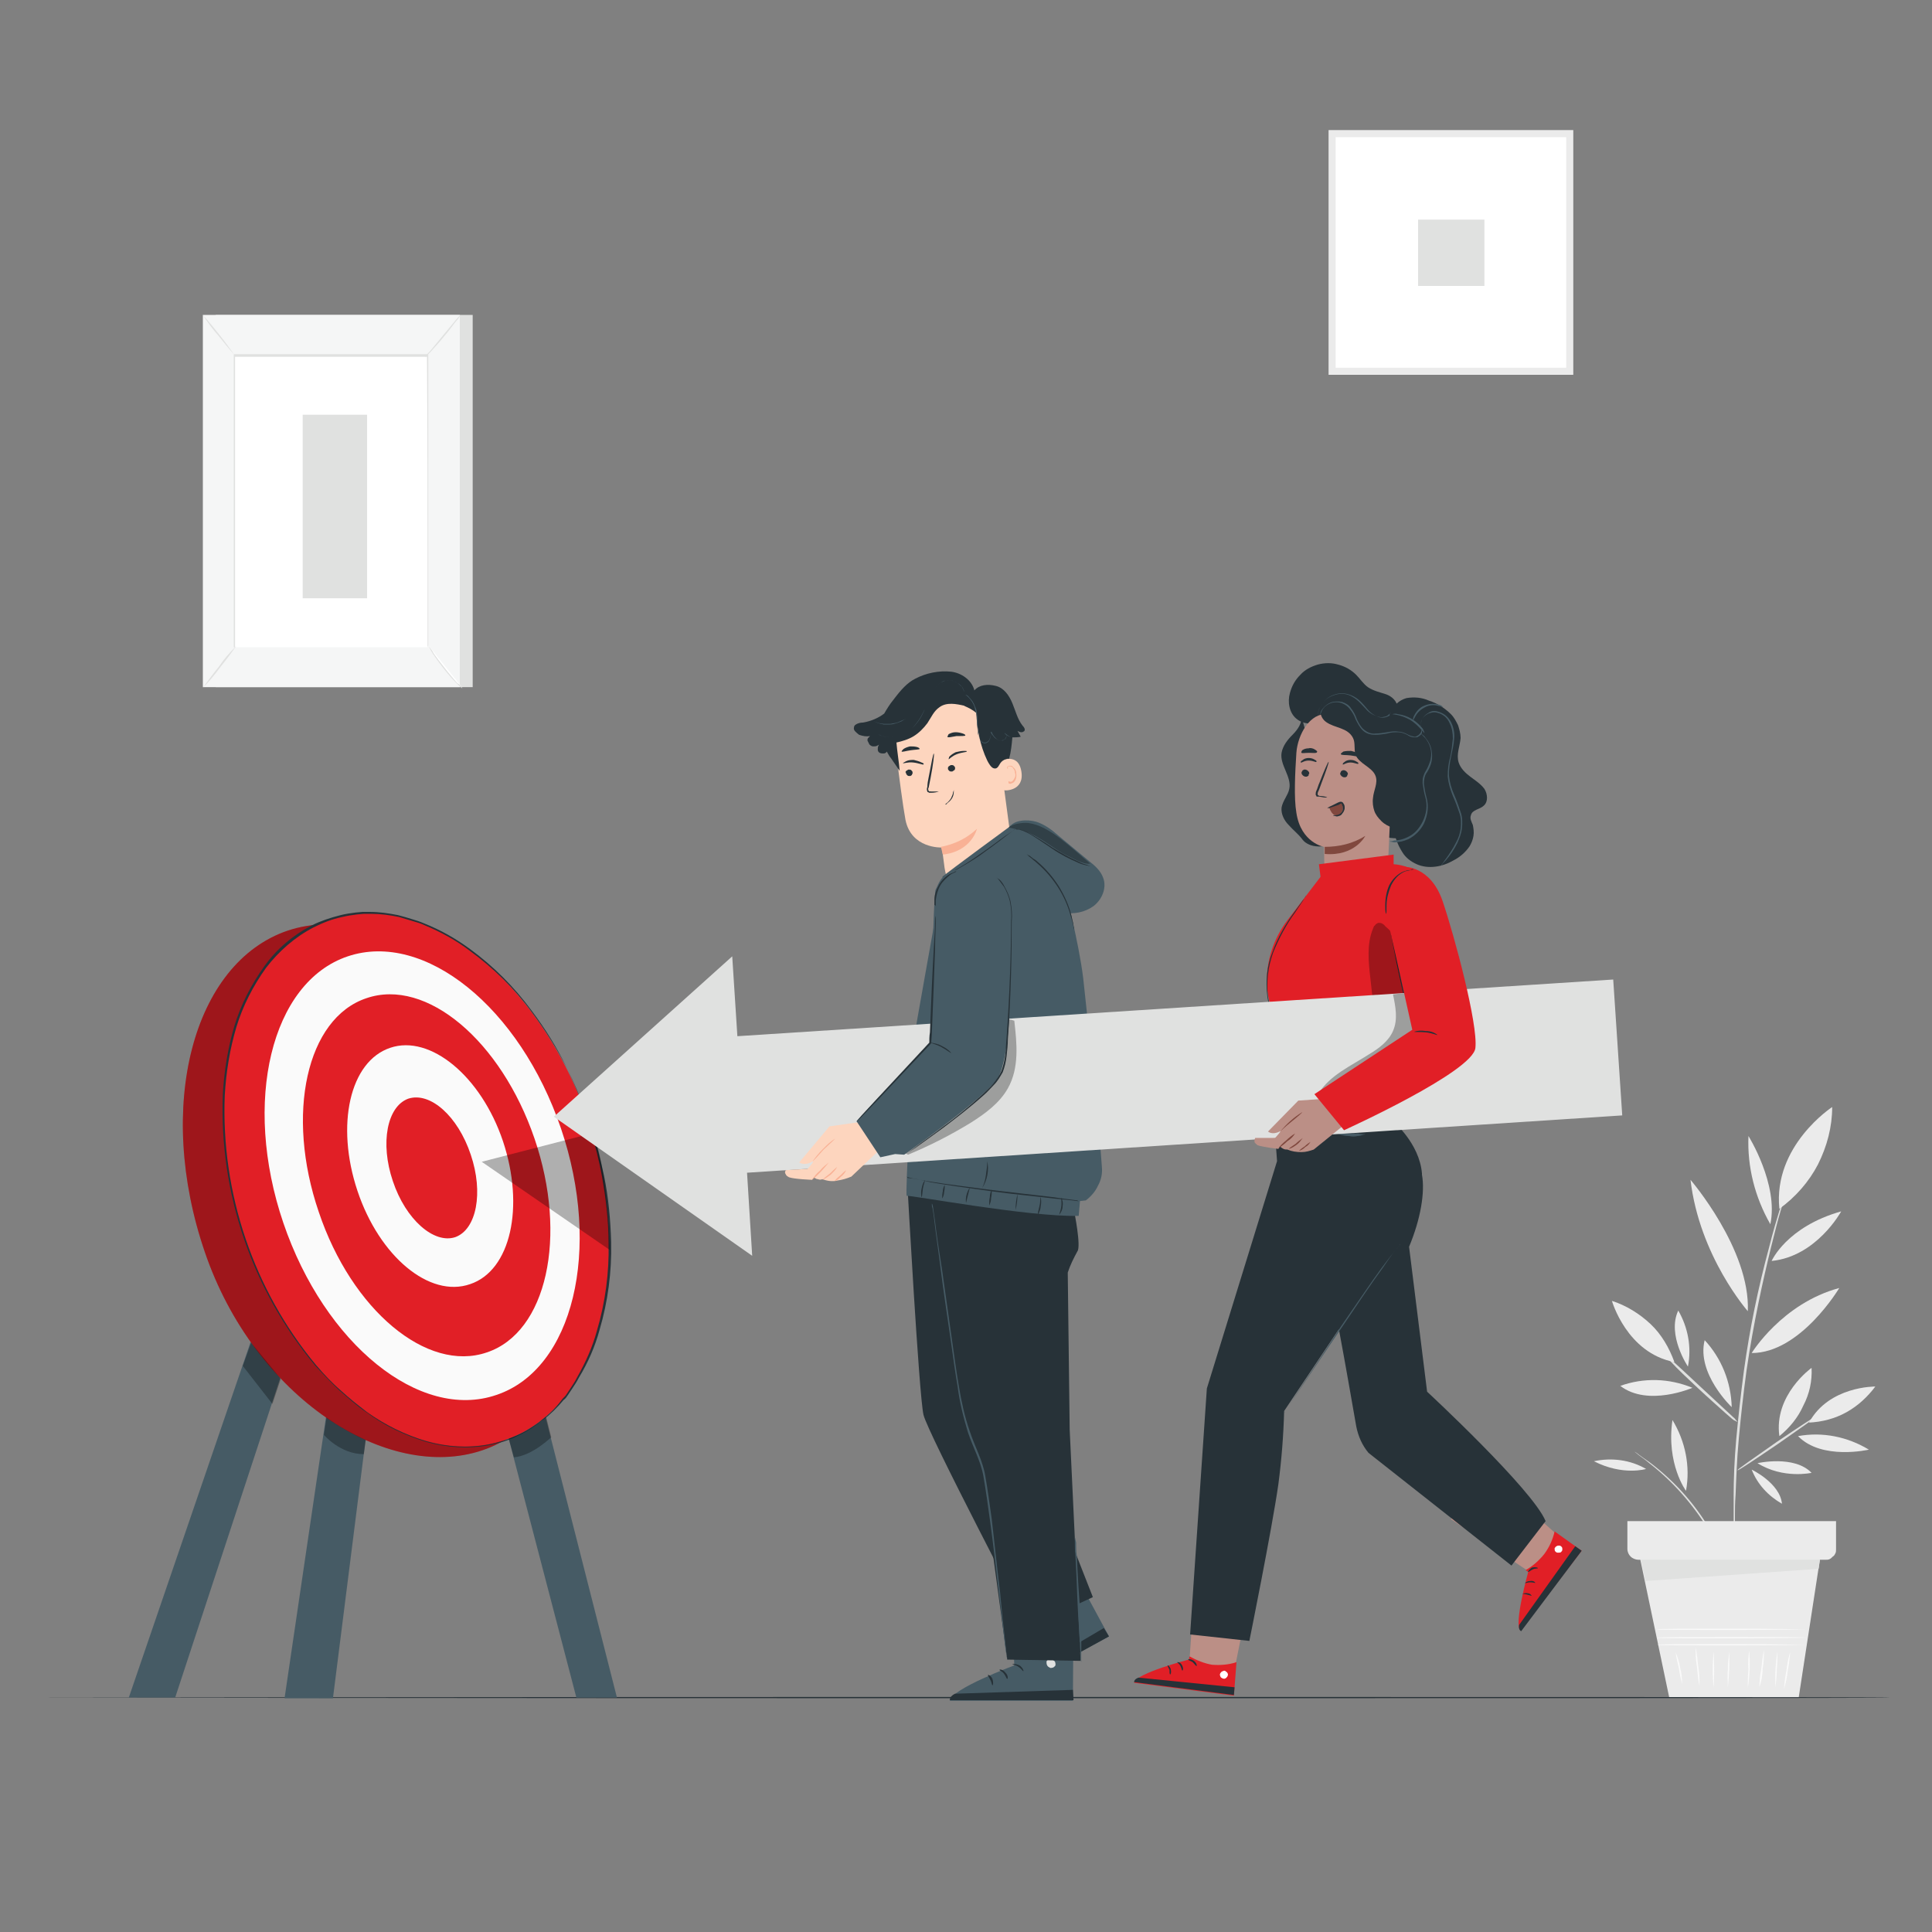 <?xml version="1.0" encoding="utf-8"?>
<!-- Generator: Adobe Illustrator 18.1.1, SVG Export Plug-In . SVG Version: 6.00 Build 0)  -->
<svg version="1.1" id="Layer_1" xmlns="http://www.w3.org/2000/svg" xmlns:xlink="http://www.w3.org/1999/xlink" x="0px" y="0px"
	 viewBox="0 0 300 300" enable-background="new 0 0 300 300" xml:space="preserve">
<rect x="0" y="0" width="300" height="300" fill="#808080" stroke="none"/>
<path fill="#EBEBEB" d="M268.9,218.5c-0.1-3.9-1.6-7.6-4.2-10.4C263.4,213.3,268.9,218.5,268.9,218.5z"/>
<path fill="#EBEBEB" d="M262.8,215.5c-3.6-1.5-7.6-1.6-11.2-0.3C255.9,218.5,262.8,215.5,262.8,215.5z"/>
<path fill="#EBEBEB" d="M262.1,212.2c0.6-3,0-6.1-1.5-8.7C258.8,207.3,262.1,212.2,262.1,212.2z"/>
<path fill="#EBEBEB" d="M285.6,200c-8.9,2.4-13.6,10.1-13.6,10.1C279.6,210.1,285.6,200,285.6,200z"/>
<path fill="#EBEBEB" d="M271.4,203.6c0.4-9.6-8.9-20.4-8.9-20.4C263.9,195.1,271.4,203.6,271.4,203.6z"/>
<path fill="#EBEBEB" d="M271.5,176.4c-0.2,4.8,1,9.5,3.4,13.7C276.2,183.9,271.5,176.4,271.5,176.4z"/>
<path fill="#EBEBEB" d="M275.1,195.8c7-0.7,10.8-7.7,10.8-7.7C277.4,190.5,275.1,195.8,275.1,195.8z"/>
<path fill="#EBEBEB" d="M290.2,225.1c-3.3-2-7.2-2.8-11-2.1C282.9,226.8,290.2,225.1,290.2,225.1z"/>
<path fill="#EBEBEB" d="M272,228.2c0.9,2.3,2.6,4.1,4.7,5.3C276.4,230.3,272,228.2,272,228.2z"/>
<path fill="#EBEBEB" d="M272.9,227.2c4,2.5,8.4,1.5,8.4,1.5C278.6,225.9,272.9,227.2,272.9,227.2z"/>
<path fill="#E0E1E0" d="M269.4,240.1c0,0,0,0,0-0.1c0-0.1,0-0.2,0-0.4v-1.6c0-0.7,0-1.5,0-2.5s0-2.1,0.1-3.4
	c0.1-2.5,0.2-5.5,0.5-8.7c0.3-3.3,0.7-6.9,1.2-10.6c1.1-7.5,2.6-14.2,3.8-19.1c0.6-2.4,1.1-4.4,1.5-5.7c0.2-0.6,0.3-1.2,0.4-1.5
	l0.1-0.4c0,0,0-0.1,0-0.1c0,0,0,0.1-0.1,0.1l-0.1,0.4c-0.1,0.4-0.3,0.9-0.5,1.5c-0.4,1.3-1,3.3-1.6,5.7c-1.7,6.3-3,12.6-3.9,19.1
	c-0.5,3.8-0.9,7.4-1.2,10.7c-0.3,3.3-0.4,6.3-0.4,8.8c0,1.2,0,2.4,0,3.4c0,1,0,1.8,0,2.5c0,0.7,0,1.2,0.1,1.6
	C269.3,239.7,269.3,239.9,269.4,240.1C269.3,240,269.3,240,269.4,240.1z"/>
<path fill="#E0E1E0" d="M282.2,219.8c0-0.1-2.9,1.8-6.3,4.1c-3.4,2.4-6.2,4.3-6.1,4.4c0.1,0.1,2.9-1.8,6.3-4.1
	C279.5,221.8,282.3,219.9,282.2,219.8z"/>
<path fill="#E0E1E0" d="M269.8,220.8c-0.1-0.2-0.3-0.3-0.4-0.5l-1.3-1.2l-4.2-3.9c-1.6-1.5-3.1-2.9-4.2-3.9l-1.3-1.2
	c-0.1-0.2-0.3-0.3-0.5-0.4c0.1,0.2,0.3,0.3,0.4,0.5c0.3,0.3,0.7,0.7,1.2,1.3c1,1.1,2.5,2.5,4.1,4c1.6,1.5,3.2,2.9,4.3,3.9
	c0.6,0.5,1,0.9,1.3,1.1C269.4,220.6,269.6,220.7,269.8,220.8z"/>
<path fill="#EBEBEB" d="M291.2,215.3c0,0-7.2-0.1-10.3,5.6c2-0.1,4-0.6,5.8-1.6C288.5,218.3,290,216.9,291.2,215.3z"/>
<path fill="#EBEBEB" d="M281.3,212.4c0,0-5.9,4.2-5,10.6c1.6-1.3,2.9-2.9,3.7-4.7C281,216.4,281.4,214.4,281.3,212.4z"/>
<path fill="#EBEBEB" d="M250.3,202c0,0,2.3,8.1,9.7,9.5c-0.8-2.2-2-4.3-3.7-5.9C254.6,204,252.5,202.7,250.3,202z"/>
<path fill="#EBEBEB" d="M284.5,171.9c0,0-9.2,6-8.2,15.8c2.5-1.8,4.6-4.2,6-6.9C283.7,178,284.5,175,284.5,171.9z"/>
<path fill="#E0E1E0" d="M253.8,225.4c0.2,0.2,0.4,0.3,0.6,0.5c0.4,0.3,1,0.7,1.7,1.3c3.6,2.8,6.7,6.3,9.1,10.2
	c0.5,0.7,0.8,1.4,1.1,1.8c0.1,0.2,0.3,0.4,0.4,0.6c-0.1-0.2-0.2-0.5-0.3-0.7c-0.2-0.4-0.6-1.1-1-1.8c-2.4-4-5.5-7.4-9.2-10.2
	c-0.7-0.5-1.3-0.9-1.7-1.2C254.3,225.7,254.1,225.6,253.8,225.4z"/>
<path fill="#EBEBEB" d="M261.8,231.5c0.7-3.8-0.1-7.7-2.1-11C258.7,227.3,261.8,231.5,261.8,231.5z"/>
<path fill="#EBEBEB" d="M255.6,228.1c-2.4-1.4-5.3-1.8-8.1-1.2C252,229.2,255.6,228.1,255.6,228.1z"/>
<path fill="#EBEBEB" d="M282.8,240.8l-3.5,22.8h-20.1l-4.7-22.4L282.8,240.8z"/>
<path fill="#FAFAFA" d="M257.4,255.4c0,0.1,5.2,0.1,11.5,0.1c6.4,0,11.5-0.1,11.5-0.1s-5.2-0.1-11.5-0.1
	C262.5,255.3,257.4,255.3,257.4,255.4z"/>
<path fill="#FAFAFA" d="M257.3,254.3c0,0.1,5.2,0.1,11.6,0.1c6.4,0,11.6-0.1,11.6-0.1c0-0.1-5.2-0.1-11.6-0.1
	C262.5,254.2,257.3,254.2,257.3,254.3z"/>
<path fill="#FAFAFA" d="M257.3,253c0,0.1,5.2,0.1,11.6,0.1c6.4,0,11.6-0.1,11.6-0.1s-5.2-0.1-11.6-0.1
	C262.5,252.9,257.3,252.9,257.3,253z"/>
<path fill="#FAFAFA" d="M277,262.3c0.3-0.9,0.5-1.9,0.6-2.9c0.2-1,0.3-1.9,0.4-2.9c-0.3,0.9-0.5,1.9-0.6,2.9
	C277.2,260.3,277.1,261.3,277,262.3z"/>
<path fill="#FAFAFA" d="M275.7,262c0.1-0.9,0.2-1.9,0.2-2.8c0.1-0.9,0.1-1.9,0.1-2.8C275.7,258.3,275.6,260.2,275.7,262z"/>
<path fill="#FAFAFA" d="M273.2,262c0.3-0.9,0.5-1.9,0.5-2.9c0.2-1,0.2-1.9,0.2-2.9c-0.2,1-0.3,1.9-0.4,2.9
	C273.3,260.1,273.2,261.1,273.2,262z"/>
<path fill="#FAFAFA" d="M271.4,262.1c0.3-1.9,0.4-3.9,0.2-5.8c-0.1,1-0.2,1.9-0.1,2.9C271.4,260.2,271.4,261.2,271.4,262.1z"/>
<path fill="#FAFAFA" d="M268.3,262c0.2-1.8,0.3-3.7,0.2-5.5c-0.1,0.9-0.2,1.8-0.2,2.8C268.2,260.2,268.3,261.1,268.3,262z"/>
<path fill="#FAFAFA" d="M266.1,262.1c0.1-1.9,0.1-3.8,0-5.7C265.9,258.3,265.9,260.3,266.1,262.1z"/>
<path fill="#FAFAFA" d="M263.9,261.8c0-1,0-2-0.2-3c-0.1-1-0.2-2-0.4-3c0,1,0,2,0.2,3C263.6,259.9,263.7,260.9,263.9,261.8z"/>
<path fill="#FAFAFA" d="M261.2,261.5c0-0.9-0.1-1.7-0.3-2.5c-0.1-0.8-0.4-1.7-0.7-2.4c0.1,0.8,0.3,1.7,0.5,2.5
	C260.8,259.9,261,260.7,261.2,261.5z"/>
<path fill="#EBEBEB" d="M285.1,236.3v4.3c0,0.2,0,0.4-0.1,0.6c-0.1,0.2-0.2,0.4-0.4,0.5c-0.2,0.2-0.3,0.3-0.5,0.4
	c-0.2,0.1-0.4,0.1-0.6,0.1h-29.1c-0.4,0-0.9-0.2-1.2-0.5c-0.3-0.3-0.5-0.7-0.5-1.2v-4.3H285.1z"/>
<path fill="#E0E1E0" d="M282.6,242.2l-0.2,1.4l-26.9,1.9l-0.7-3.3H282.6z"/>
<path fill="#E0E1E0" d="M73.4,48.9H33.5v57.8h39.9V48.9z"/>
<path fill="#F5F6F6" d="M71.4,48.9H31.5v57.8h39.9V48.9z"/>
<path fill="#FFFFFF" d="M66.4,55.2h-30v45.3h30V55.2z"/>
<path fill="#E0E1E0" d="M66.4,100.5c0,0,0-0.1,0-0.2s0-0.4,0-0.6c0-0.6,0-1.4,0-2.5c0-2.2,0-5.3,0-9.3c0-8,0-19.3-0.1-32.6l0.1,0.1
	h-30l0.1-0.1c0,17.1,0,32.9,0,45.3l-0.1-0.1l21.8,0l6,0h1.6L66.4,100.5c0,0-0.1,0-0.5,0h-1.6l-6,0l-21.9,0h-0.1v-0.1
	c0-12.5,0-28.2,0-45.3V55h0.1h30h0.1v0.1c0,13.3,0,24.7,0,32.7c0,4,0,7.1,0,9.3c0,1.1,0,1.9,0,2.5c0,0.3,0,0.5,0,0.6
	C66.4,100.4,66.4,100.5,66.4,100.5z"/>
<path fill="#E0E1E0" d="M71.5,48.9c-0.2,0.4-0.4,0.7-0.7,1c-0.5,0.6-1.1,1.5-1.9,2.4c-0.7,0.9-1.5,1.7-2,2.3
	c-0.3,0.3-0.6,0.6-0.9,0.9c0.2-0.4,0.5-0.7,0.8-1l1.9-2.3l1.9-2.3C70.9,49.5,71.2,49.2,71.5,48.9z"/>
<path fill="#FFFFFF" d="M66.6,100.3c1.5,2.4,3.2,4.6,5.2,6.5L66.6,100.3z"/>
<path fill="#E0E1E0" d="M71.8,106.9c-0.3-0.2-0.6-0.5-0.9-0.8c-1.4-1.4-2.6-3-3.7-4.6c-0.2-0.3-0.4-0.7-0.6-1.1
	c0.3,0.3,0.5,0.6,0.7,1c0.4,0.6,1.1,1.5,1.8,2.4c0.7,0.9,1.4,1.7,1.9,2.3C71.3,106.2,71.6,106.5,71.8,106.9z"/>
<path fill="#FFFFFF" d="M31.5,106.7c1.8-2.2,3.5-4.3,5.2-6.4L31.5,106.7z"/>
<path fill="#E0E1E0" d="M36.7,100.3c-0.8,1.1-1.6,2.2-2.5,3.3c-0.8,1.1-1.7,2.2-2.7,3.2c0.8-1.1,1.6-2.2,2.5-3.3
	C34.8,102.3,35.7,101.3,36.7,100.3z"/>
<path fill="#E0E1E0" d="M31.5,48.9c0.9,1,1.7,2,2.5,3c0.8,1,1.6,2.1,2.4,3.2c-0.9-1-1.7-2-2.5-3C33,51.1,32.2,50,31.5,48.9z"/>
<path fill="#E0E1E0" d="M57.1,64.4H47v28.5h10V64.4z"/>
<path fill="#EBEBEB" d="M244.3,20.2h-38v38h38V20.2z"/>
<path fill="#FFFFFF" d="M243.2,21.3h-35.8v35.8h35.8V21.3z"/>
<path fill="#E0E1E0" d="M230.5,34.1h-10.3v10.3h10.3V34.1z"/>
<path fill="#273238" d="M293.5,263.6c0,0.1-64.7,0.1-144.6,0.1S4.3,263.6,4.3,263.6s64.7-0.1,144.6-0.1S293.5,263.5,293.5,263.6z"/>
<path fill="#465B65" d="M69.9,188.6l19.6,75h6.3l-19.2-75.4L69.9,188.6z"/>
<path fill="#465B65" d="M44.2,263.6l10.4-70.6l6,0.2l-8.9,70.5H44.2z"/>
<path fill="#465B65" d="M42.3,198.5L20,263.6h7.2l19.4-59L42.3,198.5z"/>
<path fill="#E11F26" d="M85.3,176.3c7.6,22.5,4.4,43.9-10.4,48.9c-14.8,5-35.4-8.2-43.1-30.8c-7.7-22.5-1.9-44.9,12.9-49.9
	C59.5,139.6,77.7,153.8,85.3,176.3z"/>
<g opacity="0.3">
	<path fill="#010101" d="M85.3,176.3c7.6,22.5,4.4,43.9-10.4,48.9c-14.8,5-35.4-8.2-43.1-30.8c-7.7-22.5-1.9-44.9,12.9-49.9
		C59.5,139.6,77.7,153.8,85.3,176.3z"/>
</g>
<path fill="#E11F26" d="M78.4,223.6c14.8-5,20.6-27.2,13-49.5c-7.6-22.3-25.7-36.3-40.4-31.3c-14.8,5-20.6,27.2-13,49.5
	C45.6,214.6,63.7,228.6,78.4,223.6z"/>
<path fill="#FAFAFA" d="M77.1,216.6c11.9-4,16.4-22.6,10-41.4S65.9,144.5,54,148.5c-11.9,4-16.4,22.6-10,41.4
	C50.4,208.7,65.2,220.7,77.1,216.6z"/>
<path fill="#E11F26" d="M75.6,210c9.3-3.1,12.6-18,7.4-33.2c-5.2-15.2-16.8-25-26.1-21.8c-9.3,3.1-12.6,18-7.4,33.2
	C54.6,203.4,66.3,213.2,75.6,210z"/>
<path fill="#FAFAFA" d="M73,199.4c6.3-2.1,8.5-12,5.1-22.2c-3.4-10.1-11.3-16.6-17.5-14.5c-6.3,2.1-8.5,12-5.1,22.2
	C58.9,195.1,66.7,201.6,73,199.4z"/>
<path fill="#E11F26" d="M73.1,179.3c2,5.9,0.9,11.6-2.4,12.8c-3.3,1.1-7.7-2.7-9.7-8.7c-2-5.9-0.9-11.6,2.4-12.8
	C66.8,169.5,71.1,173.3,73.1,179.3z"/>
<path fill="#273238" d="M91.5,174.1c0,0-0.1-0.2-0.2-0.5c-0.1-0.4-0.3-0.9-0.6-1.6c-0.6-1.4-1.4-3.5-2.6-6c-1.6-3.1-3.4-6-5.5-8.8
	c-2.7-3.7-6-6.9-9.7-9.6c-2.1-1.6-4.5-2.9-6.9-3.9c-0.6-0.3-1.3-0.5-2-0.7l-1-0.3c-0.3-0.1-0.7-0.2-1-0.3c-1.4-0.3-2.9-0.5-4.4-0.5
	c-0.4,0-0.7,0-1.1,0l-1.1,0.1c-0.8,0.1-1.5,0.2-2.3,0.4c-1.5,0.3-3,0.9-4.4,1.6c-2.9,1.5-5.4,3.7-7.4,6.3c-2,2.8-3.6,5.9-4.6,9.2
	c-0.5,1.7-0.9,3.4-1.2,5.2c-0.3,1.8-0.5,3.6-0.6,5.4c-0.6,15.2,4.5,30.2,14.2,41.9c1.2,1.4,2.4,2.7,3.8,3.9c1.3,1.2,2.7,2.3,4.1,3.4
	c2.8,2,5.9,3.5,9.2,4.5c3.1,0.9,6.5,1.1,9.7,0.5c1.5-0.3,3-0.8,4.4-1.4c0.7-0.3,1.4-0.7,2-1.1l0.9-0.6c0.3-0.2,0.6-0.4,0.9-0.7
	c1.2-0.9,2.2-1.9,3.1-3.1c0.2-0.3,0.5-0.5,0.7-0.8l0.6-0.9c0.4-0.6,0.8-1.2,1.1-1.8c1.3-2.3,2.4-4.7,3.1-7.3c1.3-4.4,1.9-9,1.8-13.5
	c0-3.5-0.4-6.9-1-10.3c-0.5-2.8-1.1-4.9-1.5-6.4l-0.5-1.6C91.5,174.3,91.5,174.1,91.5,174.1c0,0,0,0.2,0.2,0.5
	c0.1,0.4,0.3,0.9,0.5,1.6c0.4,1.4,1,3.6,1.6,6.4c0.7,3.4,1,6.9,1.1,10.3c0.1,4.6-0.5,9.2-1.8,13.6c-0.7,2.6-1.8,5.1-3.2,7.4
	c-0.3,0.6-0.7,1.2-1.1,1.8l-0.6,0.9c-0.2,0.3-0.4,0.6-0.7,0.8c-0.9,1.1-2,2.2-3.2,3.1c-0.3,0.2-0.6,0.5-0.9,0.7
	c-0.3,0.2-0.6,0.4-0.9,0.6c-0.7,0.4-1.3,0.8-2,1.1c-1.4,0.7-2.9,1.2-4.5,1.5c-3.3,0.6-6.6,0.4-9.8-0.5c-3.3-1-6.5-2.5-9.3-4.6
	c-1.5-1-2.8-2.2-4.2-3.4c-1.3-1.2-2.6-2.6-3.8-3.9c-9.8-11.8-14.9-26.8-14.3-42.1c0.1-1.8,0.3-3.6,0.6-5.4c0.3-1.8,0.7-3.5,1.2-5.2
	c1-3.3,2.6-6.4,4.6-9.2c1.9-2.7,4.5-4.9,7.4-6.4c1.4-0.7,2.9-1.2,4.5-1.6c0.8-0.2,1.5-0.3,2.3-0.4l1.1-0.1c0.4,0,0.8,0,1.1,0
	c1.5,0,2.9,0.2,4.4,0.5c0.4,0.1,0.7,0.2,1.1,0.3l1,0.3c0.7,0.2,1.3,0.4,2,0.7c2.5,1,4.8,2.3,7,3.9c3.7,2.7,7,6,9.7,9.7
	c2.1,2.8,3.9,5.7,5.4,8.8c1.3,2.6,2.1,4.6,2.6,6c0.2,0.7,0.4,1.2,0.6,1.6C91.4,173.9,91.5,174.1,91.5,174.1z"/>
<g opacity="0.3">
	<path fill="#010101" d="M90.3,176.4l-15.5,4l19.9,13.7c0,0-0.3-10.1-1.9-16L90.3,176.4z"/>
</g>
<g opacity="0.3">
	<path fill="#010101" d="M37.7,212.1l4.6,5.9l1.3-3.9l-4.6-5.6L37.7,212.1z"/>
</g>
<g opacity="0.3">
	<path fill="#010101" d="M50.3,222.8c0,0,2.5,3,6.2,3l0.3-2.2c-2.1-1-4.2-2.1-6.1-3.5L50.3,222.8z"/>
</g>
<g opacity="0.3">
	<path fill="#010101" d="M79.8,226.3l-0.8-2.9c0,0,4.1-1.5,5.8-3.4l0.8,3.2C85.6,223.1,82.8,226,79.8,226.3z"/>
</g>
<path fill="#BB8F86" d="M225.3,235.9l13.4,9l4.2-5.6l-12.5-11.1L225.3,235.9z"/>
<path fill="#E11F26" d="M236.9,243.8l0.4,0.3c0,0-2.3,8.2-1.2,9.1l9.5-12.4l-4.2-3c-0.3,1.3-0.8,2.4-1.6,3.5
	C239,242.3,238,243.2,236.9,243.8z"/>
<path fill="#FFFFFF" d="M241.7,240.1c0.1-0.1,0.3-0.1,0.4-0.1c0.2,0,0.3,0.1,0.4,0.2c0.1,0.1,0.1,0.3,0.1,0.4c0,0.2-0.1,0.3-0.2,0.4
	c-0.1,0.1-0.3,0.1-0.5,0.1c-0.2,0-0.3-0.1-0.4-0.2c-0.1-0.1-0.1-0.3-0.1-0.5C241.5,240.3,241.6,240.1,241.7,240.1"/>
<path fill="#273238" d="M245.6,240.8l-1-0.7l-8.7,12.2c0,0-0.2,0.7,0.3,1L245.6,240.8z"/>
<path fill="#273238" d="M237.3,244.1c0.1,0,0.3-0.2,0.7-0.4s0.8-0.1,0.8-0.2c0-0.1-0.4-0.2-0.9-0.1
	C237.4,243.7,237.2,244.1,237.3,244.1z"/>
<path fill="#273238" d="M236.8,245.8c0,0.1,0.4-0.1,0.8-0.1c0.4,0,0.7,0.1,0.8,0.1c0-0.1-0.3-0.4-0.8-0.3
	C237.1,245.5,236.8,245.8,236.8,245.8z"/>
<path fill="#273238" d="M237.8,247.8c0.1,0-0.2-0.4-0.6-0.4c-0.4-0.1-0.8,0.1-0.8,0.1s0.3,0,0.7,0.1
	C237.5,247.7,237.8,247.8,237.8,247.8z"/>
<path fill="#BB8F86" d="M185.7,243.3l-1.1,16l6.9,0.9l3.3-16.4L185.7,243.3z"/>
<path fill="#E11F26" d="M184.7,257.2l-0.1,0.5c0,0-8.2,2.1-8.5,3.6l15.5,2l0.4-5.2c-1.2,0.4-2.5,0.5-3.8,0.4
	C187,258.3,185.8,257.8,184.7,257.2z"/>
<path fill="#FFFFFF" d="M190.3,259.5c0.1,0.1,0.3,0.2,0.3,0.3c0.1,0.1,0.1,0.3,0,0.5c-0.1,0.1-0.2,0.3-0.3,0.3
	c-0.1,0.1-0.3,0.1-0.5,0c-0.2-0.1-0.3-0.2-0.3-0.3c-0.1-0.2-0.1-0.3,0-0.5c0.1-0.1,0.2-0.3,0.4-0.3
	C190,259.4,190.2,259.4,190.3,259.5"/>
<path fill="#273238" d="M191.6,263.2l0.1-1.2l-14.9-1.5c0,0-0.7,0.2-0.7,0.7L191.6,263.2z"/>
<path fill="#273238" d="M184.5,257.7c0,0.1,0.4,0.2,0.7,0.4c0.3,0.3,0.5,0.6,0.6,0.6c0.1,0,0-0.5-0.4-0.8
	C185,257.6,184.5,257.6,184.5,257.7z"/>
<path fill="#273238" d="M182.8,258.1c0,0.1,0.3,0.2,0.5,0.6c0.2,0.4,0.2,0.7,0.3,0.7c0.1,0,0.2-0.4-0.1-0.9S182.8,258.1,182.8,258.1
	z"/>
<path fill="#273238" d="M181.7,260c0.1,0,0.2-0.3,0.1-0.8c-0.1-0.4-0.5-0.7-0.5-0.6c0,0.1,0.1,0.3,0.3,0.7
	C181.6,259.6,181.6,260,181.7,260z"/>
<path fill="#273238" d="M216,110.8c0.2-1.2,1.3-2.1,2.4-2.4c1.2-0.2,2.4-0.1,3.5,0.4c1.3,0.4,2.5,1.2,3.4,2.1
	c0.5,0.5,0.8,1.1,1.1,1.7c0.2,0.6,0.4,1.3,0.4,2c-0.1,1.3-0.7,2.5-0.3,3.8c0.3,0.9,1,1.6,1.8,2.2c0.8,0.6,1.6,1.1,2.2,1.9
	c0.5,0.8,0.6,2-0.1,2.6c-0.6,0.6-1.8,0.6-2,1.5c-0.2,0.5,0.1,1,0.3,1.5c0.1,0.5,0.2,1.1,0.1,1.7c-0.1,0.6-0.3,1.1-0.6,1.6
	c-0.6,0.9-1.5,1.7-2.5,2.2c-1.7,1-3.9,1.4-5.7,0.6c-0.9-0.4-1.7-1-2.2-1.8c-0.9-1.4-1.4-2.9-1.5-4.6c0-1.6,0.1-3.2,0.3-4.9"/>
<path fill="#273238" d="M215.4,130c0.7,0.2,1.5,0.2,2.3,0.1c0.8-0.2,1.5-0.5,2.1-1s1.1-1.1,1.4-1.8c0.3-0.7,0.5-1.5,0.5-2.2
	c0-1.4-0.7-2.9-0.2-4.3c0.3-0.9,1.1-1.7,1.4-2.6c0.4-1.4-0.5-2.9-1.3-4.1c-0.5-0.8-1.1-1.6-1.8-2.2c-0.4-0.3-0.8-0.5-1.2-0.7
	c-0.5-0.1-0.9-0.2-1.4-0.1"/>
<path fill="#273238" d="M202.1,111.2c0.1,1.1-0.6,2.1-1.4,2.9s-1.5,1.7-1.7,2.8c-0.3,1.9,1.6,3.7,1.2,5.6c-0.2,1-1,1.8-1.2,2.9
	c-0.1,1,0.4,2,1.1,2.7c0.7,0.8,1.5,1.4,2.1,2.2c0,0,1.2,2,5,0.7"/>
<path fill="#273238" d="M217,109.9c0-1-0.9-1.8-1.8-2.1s-1.9-0.5-2.8-1.1c-0.7-0.5-1.2-1.3-1.8-1.9c-0.8-0.8-1.7-1.3-2.8-1.6
	c-1-0.3-2.1-0.3-3.2,0c-1,0.3-2,0.8-2.7,1.6c-0.8,0.8-1.3,1.7-1.6,2.8c-0.4,1.4-0.1,3.1,1,4c1.3,1.1,3.2,0.8,4.9,0.5
	c1.7-0.3,3.5-0.7,4.9,0.3c0.8,0.6,1.3,1.5,1.8,2.4c0.5,0.9,1.1,1.8,2.1,2.1c1,0.3,2.3-0.2,2.3-1.3"/>
<path fill="#BB8F86" d="M214.9,113.1c0.4,0,0.8,0.2,1.1,0.6c0.3,0.3,0.4,0.7,0.4,1.1l-1,22.3c0,2.6-3.9,4.1-6.7,4.1
	c-2.9-0.1-2.9-1.5-3-4c-0.1-4.2-0.1-5.8-0.1-5.7c0,0-3.6-0.6-4.3-5.3c-0.4-2.3-0.2-6.2,0-9.3c0.2-2.8,2.1-6.3,4.9-6L214.9,113.1z"/>
<path fill="#273238" d="M202.1,120c0,0.2,0.1,0.3,0.2,0.4c0.1,0.1,0.3,0.2,0.4,0.2c0.1,0,0.2,0,0.2,0c0.1,0,0.1-0.1,0.2-0.1
	s0.1-0.1,0.1-0.2c0-0.1,0.1-0.1,0.1-0.2c0-0.2-0.1-0.3-0.2-0.4c-0.1-0.1-0.3-0.2-0.4-0.2c-0.1,0-0.2,0-0.2,0c-0.1,0-0.1,0.1-0.2,0.1
	c-0.1,0.1-0.1,0.1-0.1,0.2C202.1,119.8,202.1,119.9,202.1,120z"/>
<path fill="#273238" d="M202,118.4c0.1,0.1,0.5-0.3,1.2-0.3s1.1,0.3,1.2,0.2c0.1-0.1,0-0.2-0.2-0.3c-0.3-0.2-0.6-0.3-1-0.3
	c-0.3,0-0.7,0.1-0.9,0.3C202,118.2,201.9,118.3,202,118.4z"/>
<path fill="#273238" d="M208.1,120.1c0,0.2,0.1,0.3,0.2,0.4s0.3,0.2,0.4,0.2c0.1,0,0.2,0,0.2,0c0.1,0,0.1-0.1,0.2-0.1
	c0.1-0.1,0.1-0.1,0.1-0.2c0-0.1,0.1-0.1,0.1-0.2c0-0.2-0.1-0.3-0.2-0.4c-0.1-0.1-0.3-0.2-0.4-0.2c-0.1,0-0.2,0-0.2,0
	s-0.1,0.1-0.2,0.1c-0.1,0.1-0.1,0.1-0.1,0.2C208.2,119.9,208.1,120,208.1,120.1z"/>
<path fill="#273238" d="M208.5,118.7c0.1,0.1,0.5-0.3,1.2-0.3c0.6,0,1.1,0.3,1.2,0.2c0.1-0.1,0-0.2-0.2-0.3c-0.3-0.2-0.6-0.3-1-0.3
	c-0.3,0-0.7,0.1-0.9,0.3C208.5,118.5,208.5,118.6,208.5,118.7z"/>
<path fill="#273238" d="M206.1,123.8c-0.3-0.1-0.7-0.2-1.1-0.2c-0.2,0-0.3-0.1-0.4-0.2c0-0.2,0-0.3,0.1-0.5c0.2-0.4,0.3-0.8,0.5-1.3
	c0.7-1.8,1.2-3.3,1.1-3.3c-0.1,0-0.7,1.4-1.4,3.2c-0.2,0.4-0.3,0.9-0.5,1.3c-0.1,0.2-0.1,0.4-0.1,0.6c0,0.1,0.1,0.1,0.1,0.2
	s0.1,0.1,0.2,0.1c0.1,0,0.2,0,0.3,0C205.4,123.8,205.8,123.9,206.1,123.8z"/>
<path fill="#80483E" d="M205.7,131.5c2.2,0,4.4-0.5,6.3-1.7c0,0-1.6,3.2-6.3,2.8L205.7,131.5z"/>
<path fill="#273238" d="M208.2,117.1c0.1,0.2,0.7,0.1,1.5,0.2c0.8,0.1,1.4,0.3,1.5,0.1c0-0.1-0.1-0.2-0.3-0.4
	c-0.3-0.2-0.7-0.3-1.1-0.4c-0.4,0-0.8,0-1.2,0.1C208.3,116.9,208.2,117,208.2,117.1z"/>
<path fill="#273238" d="M202.1,116.9c0.1,0.1,0.6,0,1.2,0c0.6,0,1.1,0.1,1.2-0.1c0.1-0.1,0-0.2-0.3-0.4c-0.3-0.2-0.7-0.3-1-0.2
	c-0.4,0-0.7,0.1-1,0.3C202.1,116.7,202,116.8,202.1,116.9z"/>
<path fill="#273238" d="M218.2,128.6c-0.7,0.1-1.3,0.1-2-0.1c-0.6-0.2-1.2-0.5-1.7-1c-0.5-0.5-0.9-1-1.1-1.6c-0.2-0.6-0.3-1.3-0.2-2
	c0.1-1.2,0.8-2.3,0.4-3.4c-0.5-1.4-2.6-1.9-3.1-3.3c-0.3-0.8,0-1.8-0.4-2.6c-0.4-0.8-1.1-1.2-1.9-1.5s-1.6-0.5-2.3-1
	c-0.7-0.5-1.1-1.5-0.7-2.2c3.5,0.4,7,1.3,10.3,2.5c0.8,0.3,1.6,0.6,2,1.3c0.5,0.7,0.4,1.7,0.4,2.5l-0.6,12.7"/>
<path fill="#465B65" d="M220.7,113.3c0,0.1,0.1,0.1,0.1,0.2c0,0.1,0,0.2,0,0.3c0,0.1-0.1,0.2-0.2,0.3c-0.1,0.1-0.2,0.2-0.4,0.3
	c-0.1,0.1-0.3,0.1-0.5,0.1c-0.4,0-0.8-0.1-1.2-0.4c-0.4-0.2-0.9-0.4-1.4-0.4c-0.6,0-1.1,0-1.7,0.2c-0.6,0.1-1.2,0.2-1.9,0.2
	c-0.7,0-1.4-0.2-1.9-0.7c-0.5-0.5-0.8-1.1-1.1-1.7c-0.2-0.6-0.5-1.1-0.9-1.6c-0.3-0.4-0.7-0.7-1.2-0.9c-0.5-0.2-1-0.2-1.5-0.1
	c-0.7,0.2-1.3,0.6-1.6,1.2c-0.1,0.2-0.2,0.5-0.3,0.7c0-0.1,0-0.1,0-0.2c0.1-0.2,0.1-0.4,0.2-0.5c0.4-0.6,1-1.1,1.7-1.3
	c0.5-0.1,1-0.1,1.5,0c0.6,0.2,1.1,0.5,1.4,1c0.4,0.5,0.7,1.1,0.9,1.7c0.3,0.6,0.6,1.2,1.1,1.6c0.5,0.4,1.1,0.7,1.8,0.6
	c0.6,0,1.2-0.1,1.8-0.2c0.6-0.1,1.1-0.2,1.7-0.1c0.5,0,1,0.2,1.4,0.4c0.3,0.2,0.7,0.3,1.1,0.4c0.1,0,0.3,0,0.4-0.1
	c0.1-0.1,0.3-0.1,0.4-0.3c0.1-0.1,0.1-0.1,0.2-0.2c0-0.1,0.1-0.2,0.1-0.3C220.7,113.4,220.7,113.3,220.7,113.3z"/>
<path fill="#465B65" d="M221.2,113.8c-0.1,0.1-0.8-1.1-2.2-2c-0.9-0.5-1.8-0.8-2.8-0.9c0.3-0.1,0.6-0.1,0.9,0c1.5,0.2,2.8,1,3.7,2.1
	C221,113.2,221.1,113.5,221.2,113.8z"/>
<path fill="#465B65" d="M216,110.6c0,0,0,0.1-0.1,0.1c-0.1,0.1-0.2,0.2-0.3,0.3c-0.2,0.2-0.5,0.3-0.7,0.3c-0.3,0.1-0.5,0.1-0.8,0
	c-0.8-0.2-1.5-0.6-2-1.2c-0.6-0.6-1.2-1.4-2.1-1.9c-0.8-0.5-1.8-0.6-2.7-0.3c-0.7,0.2-1.4,0.6-1.9,1.2c-0.3,0.4-0.6,0.9-0.7,1.4
	c-0.1,0.4-0.1,0.6-0.1,0.6c0,0,0-0.1,0-0.1c0-0.1,0-0.3,0.1-0.4c0.1-0.5,0.3-1,0.7-1.5c0.5-0.6,1.2-1.1,2-1.3c1-0.3,2-0.1,2.9,0.4
	c0.9,0.5,1.5,1.3,2.1,2c0.5,0.6,1.2,1,1.9,1.2c0.5,0.1,1,0,1.5-0.3C215.7,110.9,215.8,110.8,216,110.6z"/>
<path fill="#465B65" d="M215.7,130.6c0.1,0,0.1,0,0.2,0.1c0.2,0,0.4,0.1,0.6,0.1c0.8,0,1.5-0.2,2.2-0.5c1-0.5,1.9-1.4,2.4-2.4
	c0.6-1.3,0.8-2.7,0.4-4.1c-0.2-0.7-0.3-1.4-0.4-2.1c0-0.6,0.1-1.3,0.5-1.8c0.3-0.5,0.6-1.1,0.7-1.7c0.1-0.5,0.1-1.1,0-1.6
	c-0.1-0.8-0.5-1.5-1-2.1c-0.1-0.2-0.3-0.3-0.4-0.4c-0.1-0.1-0.2-0.1-0.2-0.1c0,0,0.2,0.2,0.6,0.6c0.5,0.6,0.8,1.3,0.9,2
	c0.1,0.5,0,1-0.1,1.5c-0.2,0.6-0.4,1.1-0.7,1.6c-0.2,0.3-0.3,0.6-0.4,0.9c-0.1,0.3-0.1,0.7-0.1,1c0.1,0.7,0.2,1.4,0.4,2.1
	c0.4,1.3,0.2,2.7-0.4,3.9c-0.4,0.8-1,1.6-1.8,2.1c-0.8,0.5-1.7,0.8-2.6,0.8C216,130.7,215.7,130.6,215.7,130.6z"/>
<path fill="#465B65" d="M224.1,109.8c-0.2-0.2-0.5-0.4-0.8-0.4c-0.7-0.2-1.5-0.1-2.2,0.2c-0.7,0.3-1.2,0.9-1.5,1.5
	c-0.2,0.3-0.2,0.6-0.2,0.9c0,0,0.1-0.3,0.4-0.8c0.3-0.6,0.9-1.1,1.5-1.4c0.6-0.3,1.3-0.4,2-0.2C223.8,109.7,224.1,109.8,224.1,109.8
	z"/>
<path fill="#465B65" d="M220.6,112.8c0,0,0-0.1,0-0.3c0-0.3,0.1-0.6,0.2-0.8c0.2-0.4,0.6-0.7,1-0.9c0.3-0.1,0.6-0.2,0.9-0.2
	c0.3,0,0.6,0.1,0.9,0.2c0.7,0.3,1.2,0.8,1.5,1.5c0.4,0.8,0.5,1.6,0.5,2.4c-0.1,0.9-0.2,1.9-0.4,2.8c-0.3,1-0.4,2-0.4,3.1
	c0.1,1,0.4,2,0.8,3c0.4,0.9,0.7,1.7,1,2.6c0.3,0.8,0.3,1.7,0.2,2.5c-0.1,0.7-0.3,1.4-0.7,2.1c-0.5,1-1.1,1.9-1.7,2.7l-0.5,0.7
	c-0.1,0.1-0.1,0.2-0.2,0.3c0.1-0.1,0.2-0.1,0.2-0.2c0.1-0.2,0.3-0.4,0.6-0.7c0.7-0.8,1.3-1.7,1.8-2.7c0.3-0.7,0.6-1.4,0.7-2.2
	c0.1-0.9,0.1-1.8-0.2-2.6c-0.3-0.9-0.6-1.8-1-2.7c-0.4-0.9-0.7-1.9-0.8-2.9c-0.1-2.1,0.7-4,0.8-5.8c0.1-0.9-0.1-1.8-0.5-2.6
	c-0.4-0.7-0.9-1.2-1.7-1.5c-0.3-0.1-0.6-0.2-0.9-0.2c-0.3,0-0.6,0.1-0.9,0.3c-0.4,0.2-0.8,0.6-1,1c-0.1,0.3-0.2,0.6-0.2,0.9
	C220.5,112.5,220.6,112.6,220.6,112.8z"/>
<path fill="#80483E" d="M206.4,125.4c0.1,0.3,0.2,0.5,0.4,0.8c0.1,0.1,0.2,0.2,0.3,0.3c0.1,0.1,0.3,0.1,0.4,0.1c0.2,0,0.3,0,0.5-0.1
	c0.1-0.1,0.3-0.2,0.3-0.3c0.2-0.3,0.2-0.6,0.2-0.9c0-0.3-0.1-0.6-0.4-0.7c-0.1,0-0.2,0-0.3,0.1L206.4,125.4"/>
<path fill="#273238" d="M207,126.6c0.3,0,0.5,0,0.8-0.1c0.3-0.1,0.5-0.3,0.6-0.5c0.1-0.2,0.1-0.3,0.1-0.5c0-0.2,0-0.3-0.1-0.5
	c0-0.1-0.1-0.2-0.1-0.2c-0.1-0.1,0-0.1-0.1,0c-0.1,0-0.2,0.1-0.2,0.1l-0.2,0.1l-0.9,0.3c-0.3,0.1-0.5,0.2-0.8,0.2
	c0.2-0.2,0.5-0.3,0.7-0.4l0.8-0.4l0.2-0.1c0.1,0,0.2-0.1,0.3-0.1c0.1,0,0.2,0,0.2,0c0.1,0,0.1,0.1,0.2,0.1c0.1,0.1,0.1,0.2,0.2,0.3
	c0.1,0.2,0.1,0.4,0.1,0.6c0,0.2-0.1,0.4-0.2,0.6c-0.1,0.1-0.2,0.3-0.3,0.4c-0.1,0.1-0.3,0.2-0.4,0.2c-0.2,0.1-0.4,0.1-0.6,0
	C207,126.7,207,126.6,207,126.6z"/>
<path fill="#273238" d="M221.6,216.1l-2.8-22.5c1.8-4.3,2.5-8.5,2-11.2c0,0.3,0,0.6,0-0.2c-0.4-4.7-4.5-8.1-4.5-8.1l-1.4-5.7
	l-17.3,2.4l0.7,9.5l-10.9,35.3l-2.6,38.2l9.2,1c0,0,3.5-17.3,4.5-24.3c0.5-3.8,0.8-7.6,0.9-11.4l8.5-12.7c1,5.3,2.1,11.7,2.7,15.1
	c0.3,1.5,0.9,2.9,1.9,4.1l22.2,17.5l5.3-6.9C238,231.3,221.6,216.1,221.6,216.1z"/>
<path fill="#465B65" d="M199.8,178c-0.2-0.3-0.3-0.6-0.4-0.9c-0.2-0.8-0.4-1.6-0.5-2.4c-0.1-0.8-0.2-1.6-0.2-2.4c0-0.3,0-0.7,0.1-1
	c0.1,0.3,0.1,0.7,0.1,1c0,0.6,0.1,1.5,0.2,2.4c0.1,0.9,0.3,1.8,0.5,2.4C199.7,177.3,199.8,177.7,199.8,178z"/>
<path fill="#465B65" d="M200.6,171.5c0,0,0.1-0.1,0.2-0.1c0.2,0,0.5,0,0.7,0.1c0.2,0.1,0.3,0.2,0.4,0.3c0.1,0.1,0.2,0.3,0.2,0.5
	c0,0.2,0,0.4-0.1,0.6c-0.1,0.2-0.2,0.4-0.4,0.5c-0.2,0.1-0.4,0.2-0.6,0.1c-0.2,0-0.4-0.1-0.6-0.2c-0.1-0.1-0.2-0.2-0.3-0.4
	s-0.1-0.3-0.1-0.5c0-0.2,0.1-0.4,0.2-0.6c0.1-0.1,0.1-0.2,0.1-0.2c0,0,0,0.1-0.1,0.2c-0.1,0.2-0.1,0.4-0.1,0.6c0,0.2,0,0.3,0.1,0.5
	c0.1,0.1,0.2,0.3,0.3,0.3c0.1,0.1,0.3,0.1,0.5,0.1c0.2,0,0.3,0,0.5-0.1c0.1-0.1,0.3-0.2,0.4-0.4c0.1-0.2,0.1-0.3,0.1-0.5
	c0-0.1-0.1-0.3-0.1-0.4c-0.1-0.1-0.2-0.2-0.3-0.3C201.1,171.5,200.9,171.5,200.6,171.5z"/>
<path fill="#465B65" d="M212,176.1c0,0-0.1,0.1-0.3,0.1c-0.3,0.1-0.6,0.2-0.9,0.2c-0.4,0.1-0.9,0.1-1.3,0c-0.5,0-1.1-0.1-1.6-0.3
	c-0.5-0.2-1-0.4-1.5-0.7c-0.4-0.2-0.7-0.5-1.1-0.8c-0.2-0.2-0.4-0.4-0.6-0.7c-0.1-0.2-0.2-0.3-0.2-0.3c0,0,0.3,0.4,0.9,0.8
	c0.3,0.3,0.7,0.5,1.1,0.7c0.5,0.3,0.9,0.5,1.5,0.6c0.5,0.2,1,0.3,1.6,0.3c0.4,0,0.9,0,1.3,0C211.5,176.2,212,176.1,212,176.1z"/>
<path fill="#465B65" d="M217.5,193.1c-0.1,0.1-0.1,0.2-0.2,0.3l-0.6,0.7c-0.5,0.6-1.2,1.6-2,2.8c-1.7,2.3-3.9,5.6-6.4,9.3l-6.3,9.3
	l-1.9,2.8l-0.5,0.8c-0.1,0.1-0.1,0.2-0.2,0.3c0-0.1,0.1-0.2,0.2-0.3l0.5-0.8l1.9-2.9c1.6-2.4,3.8-5.7,6.2-9.4
	c2.5-3.6,4.7-6.9,6.4-9.2c0.9-1.2,1.6-2.1,2.1-2.7c0.3-0.3,0.4-0.5,0.6-0.7C217.4,193.2,217.4,193.2,217.5,193.1z"/>
<path fill="#273238" d="M215.7,141.3c0,0,0-0.4,0.2-1.2c0.2-0.9,0.5-1.8,0.9-2.6c0.4-0.8,1.1-1.5,1.9-2c0.4-0.1,0.7-0.2,1.1-0.2
	c-0.1-0.1-0.2-0.1-0.3-0.1c-0.3,0-0.6,0-0.9,0.1c-0.9,0.4-1.6,1.1-2.1,2c-0.5,0.8-0.8,1.8-0.9,2.7
	C215.7,140.5,215.6,140.9,215.7,141.3z"/>
<path fill="#E11F26" d="M214.2,134.3l-8.8,1.4l-5.5,7.2c-2.2,2.9-3.3,6.4-3.2,10.1c0.2,1.9,0.6,3.7,1.4,5.4l-1.4,10.3
	c-0.2,1.2,0.6,2.3,1.1,2.3l16.4-2.2c2.1-0.4,3-1.5,2.9-2.8l-0.2-2.3l5.4-23.1c0.4,1.4,0.2-4.5-3-5.6
	C217.8,134.2,216,134,214.2,134.3z"/>
<path fill="#273238" d="M202.8,139.1c-0.1,0-0.1,0.1-0.1,0.2l-0.4,0.5c-0.3,0.4-0.7,1-1.3,1.8c-1.4,1.9-2.6,4-3.4,6.2
	c-0.9,2.2-1.1,4.6-0.8,7c0.1,0.7,0.3,1.4,0.6,2.1c0.1,0.2,0.2,0.4,0.2,0.5c0,0.1,0.1,0.1,0.1,0.2c-0.1-0.3-0.2-0.5-0.3-0.7
	c-0.2-0.7-0.4-1.4-0.5-2.1c-0.3-2.3,0-4.7,0.8-6.9c0.9-2.2,2-4.3,3.4-6.2l1.2-1.8l0.3-0.5C202.7,139.2,202.8,139.1,202.8,139.1z"/>
<path fill="#273238" d="M216,144.7c0,0.1,0,0.1,0,0.2c0,0.2,0,0.4,0.1,0.6c0.1,0.5,0.2,1.3,0.4,2.2c0.3,1.8,0.9,4.3,1.5,7.1
	c0.6,2.8,1.2,5.3,1.7,7c0.2,0.9,0.4,1.6,0.6,2.1c0.1,0.2,0.1,0.4,0.2,0.6c0,0.2,0.1,0.2,0.1,0.2c0-0.1,0-0.1,0-0.2l-0.1-0.6
	c-0.1-0.5-0.3-1.3-0.5-2.1l-1.6-7.1c-0.6-2.8-1.2-5.3-1.5-7.1l-0.4-2.2c0-0.2-0.1-0.4-0.1-0.6C216,144.7,216,144.7,216,144.7z"/>
<g opacity="0.3">
	<path fill="#010101" d="M215.5,168.4c-0.9-0.9-1.1-2.4-1.3-3.7c-0.5-4.2-0.9-8.4-1.4-12.7c-0.3-2.6-0.6-5.4,0.4-7.8
		c0.1-0.2,0.1-0.4,0.3-0.5c0.1-0.2,0.3-0.3,0.5-0.4c0.2,0,0.4,0,0.6,0.1c0.2,0.1,0.3,0.2,0.4,0.3c0.2,0.3,0.9,0.7,1,1.1
		c1,3.8,1.4,7.4,2.3,11.2c0.2,1,0.6,1,0.4,2c-0.3,1.5-1.7,5.6-1.7,5.6s0.2,1.5,0.2,2.4c0,0.5-0.1,1-0.4,1.5
		C216.5,167.9,216.1,168.2,215.5,168.4"/>
</g>
<path fill="#E11F26" d="M205.1,136.5l-0.3-2.3l11.6-1.5v2.6L205.1,136.5z"/>
<path fill="#465B65" d="M156.5,245.2l5,8.5c0,0-6.9,8-6.1,9.6l16.8-9.2l-7.3-13.5L156.5,245.2z"/>
<path fill="#E0E1E0" d="M166.3,250.1c0.2,0,0.4,0,0.6,0.1c0.2,0.1,0.3,0.3,0.3,0.4c0,0.2,0,0.4-0.1,0.5c-0.1,0.2-0.2,0.3-0.4,0.3
	c-0.2,0-0.4,0-0.6-0.1c-0.2-0.1-0.3-0.3-0.4-0.5c0-0.2,0-0.4,0.1-0.6C166,250.2,166.2,250.1,166.3,250.1"/>
<path fill="#273238" d="M172.2,254.1l-0.8-1.3l-15.8,9.3c0,0-0.6,0.7-0.2,1.2L172.2,254.1z"/>
<path fill="#273238" d="M161.2,253.8c0,0.1,0.5-0.1,1-0.1c0.5,0,1,0.3,1,0.2c0.1-0.1-0.3-0.5-1-0.5
	C161.6,253.3,161.1,253.7,161.2,253.8z"/>
<path fill="#273238" d="M159.9,255.5c0,0.1,0.4,0,0.9,0.2c0.5,0.2,0.7,0.5,0.8,0.5c0.1,0-0.1-0.5-0.7-0.8S159.8,255.4,159.9,255.5z"
	/>
<path fill="#273238" d="M160,258.1c0.1,0,0-0.5-0.5-0.8s-0.9-0.3-0.9-0.2c0,0.1,0.4,0.2,0.7,0.5C159.7,257.8,159.9,258.1,160,258.1z
	"/>
<path fill="#273238" d="M160.3,251.7c0.1,0.1,0.4-0.3,0.9-0.5c0.5-0.2,0.9-0.3,0.9-0.4c0-0.1-0.5-0.2-1.1,0.1
	C160.5,251.2,160.2,251.7,160.3,251.7z"/>
<path fill="#465B65" d="M157.1,248.7l0.4,9.9c0,0-9.9,3.7-10,5.5l19.1,0l0.1-15.4L157.1,248.7z"/>
<path fill="#E0E1E0" d="M163.4,257.7c0.2,0.1,0.3,0.2,0.4,0.3c0.1,0.2,0.1,0.4,0.1,0.5c0,0.2-0.2,0.3-0.3,0.4
	c-0.2,0.1-0.4,0.1-0.5,0.1c-0.2-0.1-0.4-0.2-0.5-0.4c-0.1-0.2-0.1-0.4-0.1-0.6c0.1-0.2,0.2-0.3,0.4-0.4
	C163.1,257.7,163.3,257.6,163.4,257.7"/>
<path fill="#273238" d="M166.7,264l-0.1-1.6l-18.3,0.6c0,0-0.9,0.4-0.8,1L166.7,264z"/>
<path fill="#273238" d="M157.2,258.4c0,0.1,0.5,0.1,0.9,0.4c0.5,0.3,0.7,0.7,0.8,0.7c0.1,0-0.1-0.6-0.6-0.9
	C157.7,258.3,157.2,258.4,157.2,258.4z"/>
<path fill="#273238" d="M155.2,259.3c0,0.1,0.4,0.2,0.7,0.6c0.3,0.4,0.4,0.8,0.5,0.8c0.1,0,0.2-0.5-0.3-1
	C155.7,259.2,155.2,259.2,155.2,259.3z"/>
<path fill="#273238" d="M154.1,261.7c0.1,0,0.2-0.4,0-1c-0.2-0.5-0.7-0.7-0.7-0.6c0,0.1,0.2,0.4,0.4,0.8S154,261.6,154.1,261.7z"/>
<path fill="#273238" d="M157.4,256.2c0,0.1,0.5,0,1,0s0.9,0.2,1,0.1c0-0.1-0.4-0.4-1-0.4C157.8,255.8,157.3,256.1,157.4,256.2z"/>
<path fill="#273238" d="M166.8,188.1c0,0,1.1,5.4,0.5,6.2c-0.6,1.1-1.1,2.1-1.5,3.3l0.3,24.4l1.7,35.9l-11.4-0.2l-4.3-31.7
	c-1-1.7-1.7-3.6-2.3-5.5c-0.6-2.5-4-27.5-4-27.5l0.2-9.6L166.8,188.1z"/>
<path fill="#273238" d="M140.9,184c0,0,1.8,32.7,2.5,35.7c0.7,2.9,16.4,32.9,16.4,32.9l9.9-4.6l-12.4-31.6l0.6-30.2L140.9,184z"/>
<path fill="#465B65" d="M144.7,186.9c0,0.1,0,0.1,0,0.2c0,0.1,0,0.3,0.1,0.5c0.1,0.5,0.2,1.2,0.3,2.1c0.2,1.8,0.6,4.4,1,7.6
	c0.4,3.2,1,7.1,1.6,11.3c0.3,2.1,0.6,4.4,1,6.7c0.3,2.4,0.9,4.8,1.6,7.1c0.8,2.4,2,4.5,2.4,6.8c0.4,2.3,0.7,4.5,1,6.7
	c0.6,4.3,1,8.1,1.4,11.4c0.4,3.2,0.7,5.9,0.9,7.7c0.1,0.9,0.2,1.6,0.3,2.1c0,0.2,0.1,0.4,0.1,0.5c0,0.1,0,0.1,0,0.2c0,0,0-0.1,0-0.2
	s0-0.3-0.1-0.5l-0.2-2.1c-0.2-1.8-0.5-4.4-0.8-7.7c-0.4-3.2-0.8-7.1-1.3-11.4c-0.3-2.1-0.6-4.4-1-6.7c-0.4-2.4-1.6-4.5-2.4-6.9
	c-0.8-2.3-1.3-4.6-1.7-7c-0.4-2.3-0.7-4.6-1-6.7l-1.6-11.3c-0.5-3.2-0.9-5.8-1.1-7.6l-0.3-2.1c0-0.2-0.1-0.4-0.1-0.5
	C144.8,187,144.7,186.9,144.7,186.9z"/>
<path fill="#465B65" d="M166.9,238.7c0,0.3,0,0.5,0,0.8c0,0.5,0,1.2,0.1,2.1c0.1,1.8,0.2,4.1,0.3,6.8c0.1,2.6,0.3,5,0.4,6.8
	c0,0.8,0.1,1.5,0.1,2.1c0,0.3,0,0.5,0.1,0.8c0-0.3,0-0.5,0-0.8c0-0.5,0-1.2,0-2.1c0-1.8-0.1-4.1-0.3-6.8s-0.3-5-0.4-6.8
	c-0.1-0.8-0.1-1.5-0.1-2.1C167,239.2,167,238.9,166.9,238.7z"/>
<path fill="#FDD5BE" d="M154.9,114.8l2.4,18c0.4,3.1,0.4,7.7-4.5,8.1c-4.3,0-5.9-3.8-6.2-6.7c-0.2-1.4-0.3-2.5-0.4-2.6
	c0,0-4.7,0.2-5.6-4.3c-0.4-2.2-1-6.7-1.5-10.9c-0.2-2.1,0.3-4.3,1.6-6c1.3-1.7,3.2-2.9,5.3-3.3l0.4-0.1
	C151.2,106.3,154.4,110,154.9,114.8z"/>
<path fill="#F9B195" d="M146.1,131.5c2.1-0.4,4-1.3,5.6-2.8c0,0-0.8,3.5-5.3,4L146.1,131.5z"/>
<path fill="#273238" d="M140.2,118.5c0.1,0.1,0.7-0.2,1.6-0.1c0.9,0.1,1.5,0.4,1.6,0.3c0.1-0.1,0-0.2-0.3-0.3
	c-0.4-0.2-0.8-0.3-1.2-0.4c-0.4,0-0.8,0-1.2,0.2C140.3,118.4,140.2,118.5,140.2,118.5z"/>
<path fill="#273238" d="M147.3,117.9c0.1,0,0.5-0.5,1.3-0.8c0.8-0.3,1.5-0.3,1.5-0.4c0.1-0.1-0.1-0.1-0.4-0.1
	c-0.4,0-0.9,0.1-1.3,0.2c-0.4,0.2-0.7,0.4-1,0.7C147.3,117.8,147.3,117.9,147.3,117.9z"/>
<path fill="#273238" d="M147.2,119.4c0,0.1,0.1,0.2,0.2,0.3c0.1,0.1,0.2,0.1,0.4,0.1c0.1,0,0.1,0,0.2-0.1c0.1,0,0.1-0.1,0.2-0.1
	c0-0.1,0.1-0.1,0.1-0.2c0-0.1,0-0.1,0-0.2c0-0.1-0.1-0.2-0.2-0.3c-0.1-0.1-0.2-0.1-0.4-0.1c-0.1,0-0.1,0-0.2,0.1
	c-0.1,0-0.1,0.1-0.2,0.1c0,0.1-0.1,0.1-0.1,0.2C147.2,119.2,147.2,119.3,147.2,119.4z"/>
<path fill="#273238" d="M140.7,120.1c0,0.1,0.1,0.2,0.2,0.3c0.1,0.1,0.2,0.1,0.4,0.1c0.1,0,0.1,0,0.2-0.1c0.1,0,0.1-0.1,0.1-0.1
	c0-0.1,0.1-0.1,0.1-0.2c0-0.1,0-0.1,0-0.2c0-0.1-0.1-0.2-0.2-0.3c-0.1-0.1-0.2-0.1-0.4-0.1c-0.1,0-0.1,0-0.2,0.1
	c-0.1,0-0.1,0.1-0.2,0.1c0,0.1-0.1,0.1-0.1,0.2C140.7,120,140.7,120.1,140.7,120.1z"/>
<path fill="#273238" d="M145.8,122.9c-0.4,0-0.8,0-1.2,0c-0.2,0-0.4,0-0.4-0.1c-0.1-0.2-0.1-0.4,0-0.5l0.3-1.5
	c0.4-2.1,0.6-3.7,0.5-3.8c-0.1,0-0.4,1.6-0.8,3.7c-0.1,0.5-0.2,1-0.2,1.5c-0.1,0.2-0.1,0.5,0,0.7c0,0.1,0.1,0.1,0.1,0.1
	c0.1,0,0.1,0.1,0.2,0.1c0.1,0,0.2,0,0.3,0C145.1,123.1,145.5,123,145.8,122.9z"/>
<path fill="#273238" d="M147.1,114.4c0.1,0.2,0.7,0,1.4-0.1c0.7,0,1.4,0,1.4-0.1c0-0.1-0.1-0.2-0.4-0.3c-0.3-0.1-0.7-0.2-1.1-0.2
	c-0.4,0-0.7,0.1-1.1,0.3C147.2,114.2,147.1,114.4,147.1,114.4z"/>
<path fill="#273238" d="M140,116.7c0.1,0.1,0.7-0.1,1.4-0.2c0.7-0.1,1.3-0.1,1.4-0.2c0-0.1-0.1-0.2-0.4-0.3
	c-0.4-0.1-0.7-0.1-1.1-0.1c-0.4,0.1-0.7,0.2-1,0.4C140.1,116.5,140,116.6,140,116.7z"/>
<path fill="#FDD5BE" d="M155.2,118.2c0.1,0,2.9-1.5,3.4,1.6s-2.7,3-2.7,2.9C155.8,122.6,155.2,118.2,155.2,118.2z"/>
<path fill="#F9B195" d="M156.6,121.3c0,0,0.1,0,0.2,0.1c0.1,0,0.3,0,0.4-0.1c0.2-0.2,0.3-0.4,0.4-0.6c0.1-0.2,0.1-0.5,0-0.7
	c0-0.3-0.1-0.5-0.3-0.7c0-0.1-0.1-0.2-0.2-0.2c-0.1-0.1-0.2-0.1-0.3-0.1c-0.1,0-0.1,0-0.2,0c-0.1,0-0.1,0.1-0.1,0.2
	c0,0.1,0,0.2,0,0.2c0,0-0.1,0-0.1-0.2c0-0.1,0-0.2,0.1-0.2c0.1-0.1,0.2-0.1,0.3-0.1c0.1,0,0.3,0,0.4,0.1c0.1,0.1,0.2,0.2,0.3,0.3
	c0.2,0.2,0.3,0.5,0.3,0.8c0.1,0.6-0.1,1.3-0.6,1.5c-0.1,0-0.2,0.1-0.3,0.1c-0.1,0-0.2,0-0.3-0.1
	C156.6,121.4,156.6,121.3,156.6,121.3z"/>
<path fill="#273238" d="M146.8,124.9c0-0.1,0.5-0.3,0.9-1c0.1-0.3,0.3-0.6,0.3-0.9c0.1-0.2,0.1-0.4,0.1-0.4c0,0,0,0.2,0,0.4
	c0,0.3-0.1,0.7-0.3,1c-0.2,0.3-0.4,0.5-0.7,0.7C147,124.9,146.8,125,146.8,124.9z"/>
<path fill="#273238" d="M132.6,113c0-0.2,0.1-0.4,0.3-0.5c0.3-0.2,0.7-0.3,1.1-0.3c1.2-0.2,2.4-0.7,3.3-1.4c0.4-0.7,0.9-1.5,1.4-2.1
	c1.2-1.6,2.2-2.7,3.4-3.3c1.7-0.9,3.7-1.3,5.6-1.1c1.6,0.2,3.2,1.3,3.6,2.9c0.8-0.9,2.1-1,3.3-0.7h0c1.3,0.3,2.1,1.5,2.6,2.7
	c0.5,1.2,0.8,2.5,1.6,3.5c0.2,0.2,0.4,0.5,0.3,0.7c0,0.1-0.1,0.2-0.2,0.2c-0.1,0.1-0.2,0.1-0.3,0.1c-0.2,0-0.4-0.1-0.6-0.2l0.5,0.9
	c-0.4,0.1-0.9,0.1-1.3,0.1c-0.1,1.1-0.2,2.2-0.5,3.3c-0.5,0-0.9,0.2-1.2,0.5c-0.4,0.4-0.5,1.2-1.2,1c-0.4-0.1-0.8-0.8-1-1.2
	c-1.1-2.3-1.6-4.9-1.7-7.4c-0.6-0.5-1.2-0.8-1.9-1.1l0.1,0c-1.3-0.3-2.8-0.6-3.9,0.2c-0.9,0.6-1.3,1.6-1.9,2.5
	c-0.6,0.8-1.3,1.5-2.1,2c-0.8,0.5-1.8,0.8-2.7,1c0.1,1.3,0.4,3.1,0.5,4.4l-1.3-1.9c-0.1-0.1-0.2-0.3-0.3-0.4l0,0
	c-0.1-0.2-0.3-0.5-0.4-0.7c-0.1,0.2-0.3,0.3-0.5,0.3c-0.2,0-0.4,0-0.6-0.1c-0.2-0.1-0.3-0.3-0.3-0.5c0-0.2,0-0.4,0.1-0.6
	c0.1-0.2,0.2-0.3,0.3-0.4c-0.1,0.2-0.3,0.3-0.5,0.4c-0.2,0.1-0.4,0.1-0.6,0.1c-0.2,0-0.4-0.1-0.6-0.3c-0.1-0.2-0.2-0.4-0.3-0.6
	c0-0.2,0-0.3,0.1-0.4c0.1-0.1,0.2-0.2,0.3-0.3c-0.6,0.1-1.1,0-1.7-0.2C132.9,113.7,132.5,113.4,132.6,113z"/>
<path fill="#465B65" d="M149.9,107.9c0.2,0.1,0.3,0.2,0.5,0.4c0.4,0.4,0.7,0.9,0.9,1.4c0.1,0.4,0.2,0.8,0.3,1.1
	c0.1,0.4,0.1,0.9,0.1,1.3c0,0.5,0.1,1,0.1,1.5c0,0.3,0.1,0.5,0.2,0.8c0.1,0.3,0.2,0.5,0.4,0.7c0.1,0.1,0.2,0.1,0.3,0.2
	c0.1,0,0.2,0,0.4,0c0.2-0.1,0.4-0.2,0.5-0.4c0.2-0.4,0.3-0.8,0.3-1.2l-0.1,0c0.2,0.3,0.4,0.6,0.7,0.9c0.3,0.2,0.6,0.4,0.9,0.4
	c0.2,0,0.3-0.1,0.5-0.1c0.1-0.1,0.2-0.2,0.3-0.4c0.1-0.1,0.1-0.3,0-0.4c0-0.1-0.1-0.2-0.2-0.3l0,0.1c0.3,0.3,0.7,0.5,1.1,0.6
	c0.1,0,0.2,0.1,0.3,0.1h0.1l-0.1,0l-0.3-0.1c-0.4-0.1-0.7-0.4-1-0.6l0,0c0.1,0.1,0.1,0.2,0.2,0.3c0,0.1,0,0.2-0.1,0.4
	c-0.1,0.1-0.1,0.2-0.3,0.3c-0.1,0.1-0.3,0.1-0.4,0.1c-0.3,0-0.6-0.1-0.9-0.4c-0.3-0.3-0.5-0.6-0.6-0.9l-0.1-0.1v0.2
	c0,0.4-0.1,0.8-0.3,1.2c-0.1,0.2-0.3,0.3-0.5,0.4c-0.1,0-0.2,0-0.3,0c-0.1,0-0.2-0.1-0.3-0.1c-0.2-0.2-0.3-0.4-0.4-0.7
	c-0.1-0.2-0.2-0.5-0.2-0.8c-0.1-0.5-0.1-1-0.1-1.5c0-0.5,0-0.9-0.1-1.4c0-0.4-0.1-0.8-0.3-1.2c-0.2-0.6-0.5-1-0.9-1.4
	C150.3,108,150.1,107.9,149.9,107.9z"/>
<path fill="#465B65" d="M136.3,114L136.3,114l0.2,0.1c0.1,0,0.1,0.1,0.2,0.1c0.1,0,0.2,0.1,0.3,0.1c0.6,0.2,1.3,0.2,2,0.1
	c1-0.2,1.9-0.6,2.6-1.3c0.9-0.8,1.6-1.9,2-3c0.3-0.6,0.5-1.2,0.7-1.8c0.2-0.5,0.5-1,0.9-1.5c0.3-0.4,0.7-0.7,1.2-1
	c0.2-0.1,0.4-0.1,0.7-0.2c0.4,0,0.9,0.1,1.3,0.3c0.4,0.2,0.7,0.5,1,0.8c0.1,0.2,0.2,0.4,0.3,0.7c0,0,0,0,0,0l0-0.1
	c-0.1-0.2-0.1-0.3-0.2-0.5c-0.2-0.2-0.4-0.5-0.6-0.6c-0.3-0.2-0.7-0.4-1-0.5c-0.2,0-0.4-0.1-0.7-0.1c-0.2,0-0.5,0.1-0.7,0.2
	c-0.5,0.2-0.9,0.5-1.3,1c-0.4,0.5-0.7,1-0.9,1.5c-0.2,0.6-0.4,1.2-0.7,1.8c-0.5,1.1-1.1,2.1-2,3c-0.7,0.7-1.6,1.1-2.6,1.3
	c-0.7,0.1-1.3,0.1-2-0.1C136.8,114.2,136.5,114.1,136.3,114z"/>
<path fill="#465B65" d="M135.7,112c0,0,0.1,0,0.2,0.1c0.2,0.1,0.3,0.1,0.5,0.2c0.3,0.1,0.5,0.1,0.8,0.2c0.3,0,0.7,0,1,0
	c0.3,0,0.7-0.1,1-0.2c0.3-0.1,0.5-0.2,0.8-0.3c0.2-0.1,0.3-0.2,0.5-0.3c0.1,0,0.1-0.1,0.2-0.1c0,0-0.2,0.1-0.7,0.3
	c-0.2,0.1-0.5,0.2-0.7,0.3c-0.3,0.1-0.6,0.1-1,0.2c-0.3,0-0.7,0-1,0c-0.3,0-0.5-0.1-0.8-0.1C135.9,112.1,135.7,112,135.7,112z"/>
<path fill="#465B65" d="M141.8,162.1c0-0.6,4.6-26,4.6-26c0.9-0.8,10.6-7.9,10.6-7.9l8.4,10.1c0,0,2.1,7.9,2.8,13.6
	c0.4,3.8,2.4,21.7,2.9,29.3c0.1,1-0.1,2-0.6,2.9c-0.4,0.9-1.1,1.7-1.9,2.3l-0.9,0.1l-0.2,2.3c-7.7,0.2-26.4-3.3-26.7-3.1
	C140.5,185.6,141.8,164.2,141.8,162.1z"/>
<path fill="#273238" d="M140.7,182.7c0.1,0,0.2,0.1,0.3,0.1l0.8,0.2c0.7,0.1,1.6,0.3,2.8,0.6c2.4,0.4,5.8,0.9,9.5,1.4
	c3.7,0.5,7.1,0.8,9.5,1.1l2.9,0.3l0.8,0.1c0.1,0,0.2,0,0.3,0c-0.1,0-0.2,0-0.3-0.1l-0.8-0.1c-0.7-0.1-1.7-0.2-2.9-0.4l-9.5-1.1
	c-3.7-0.5-7.1-0.9-9.5-1.3c-1.2-0.2-2.2-0.4-2.9-0.5l-0.8-0.1C140.9,182.7,140.8,182.7,140.7,182.7z"/>
<path fill="#465B65" d="M160.9,127.6c1.3,0.4,2.5,1.3,3.5,2.2l4.7,3.9c0.9,0.7,1.8,1.5,2.2,2.6c0.6,1.6-0.2,3.4-1.5,4.4
	c-1.4,1-3.1,1.3-4.8,1c-1.7-0.3-3.2-0.9-4.7-1.6l-3.6-11.6C157.4,127.3,159.5,127.2,160.9,127.6z"/>
<path fill="#273238" d="M146.3,136.2c0.2-0.1,0.3-0.1,0.5-0.2c0.3-0.1,0.8-0.4,1.3-0.7c1.4-0.8,2.8-1.6,4.1-2.5
	c1.5-1.1,2.9-2.1,3.9-2.9l1.2-0.9c0.1-0.1,0.3-0.2,0.4-0.3c-0.2,0.1-0.3,0.2-0.4,0.3c-0.3,0.2-0.7,0.5-1.2,0.8
	c-1,0.7-2.4,1.8-3.9,2.8c-1.5,1.1-3,2-4.1,2.6c-0.5,0.3-1,0.5-1.3,0.7C146.6,136,146.4,136.1,146.3,136.2z"/>
<path fill="#273238" d="M159.4,132.6c0.1,0.1,0.3,0.3,0.4,0.4c0.1,0.1,0.3,0.2,0.5,0.4c0.2,0.2,0.4,0.3,0.7,0.6
	c1.3,1.1,2.4,2.4,3.3,3.8c0.9,1.4,1.6,3,2,4.6c0.2,0.6,0.3,1.1,0.4,1.5c0,0.2,0.1,0.4,0.1,0.5c0-0.2,0-0.4-0.1-0.6
	c0-0.4-0.2-0.9-0.3-1.5c-0.4-1.7-1.1-3.2-2-4.7c-0.9-1.4-2-2.7-3.3-3.8c-0.2-0.2-0.5-0.4-0.7-0.5c-0.2-0.2-0.4-0.3-0.5-0.4
	C159.7,132.8,159.5,132.7,159.4,132.6z"/>
<g opacity="0.3">
	<path fill="#010101" d="M159.7,127.8c3.3,0.4,6.9,4.1,9.6,6.3c-1.1,0.2-2.8-0.9-3.9-1.4c-2.5-1.3-4.4-3.4-7.8-4l-1-0.2
		C157.2,127.9,158.9,127.7,159.7,127.8z"/>
</g>
<path fill="#273238" d="M157.7,128.7c0,0,0.2,0,0.5,0.1c0.5,0.1,0.9,0.3,1.3,0.5c1,0.5,2.4,1.5,3.9,2.5c1.3,0.9,2.7,1.6,4.1,2.2
	c0.4,0.2,0.9,0.3,1.3,0.4c0.2,0,0.3,0.1,0.5,0.1c-0.2-0.1-0.3-0.1-0.5-0.2c-0.3-0.1-0.8-0.2-1.3-0.5c-1.4-0.6-2.8-1.4-4.1-2.2
	c-1.3-0.9-2.6-1.7-3.9-2.4c-0.4-0.2-0.9-0.4-1.3-0.4c-0.1,0-0.3,0-0.4,0C157.8,128.6,157.7,128.6,157.7,128.7z"/>
<g opacity="0.3">
	<path fill="#010101" d="M157,146.1c-1.3,8.8-2.8,18-8.2,25.2c-1.4,1.9-3.4,3.7-5.8,3.5c-0.9-0.1-2-0.9-1.6-1.8c0,0.1,1-0.4,1.8-0.9
		c1.6-1,3-1.5,4-3c1-1.6,1.9-3.8,2.7-5.5C152.3,158.2,155.1,151.7,157,146.1"/>
</g>
<path fill="#273238" d="M161.2,188.6c0.2-0.4,0.4-0.9,0.4-1.3c0.1-0.5,0.1-0.9,0-1.4c-0.1,0,0,0.6-0.2,1.4S161.1,188.5,161.2,188.6z
	"/>
<path fill="#273238" d="M157.7,187.9c0.2-0.8,0.3-1.7,0.3-2.5C157.8,186.2,157.7,187,157.7,187.9z"/>
<path fill="#273238" d="M153.6,187.2c0.2-0.4,0.3-0.8,0.3-1.2c0.1-0.4,0.1-0.8,0.1-1.3c-0.2,0.4-0.3,0.8-0.3,1.2
	C153.6,186.3,153.6,186.7,153.6,187.2z"/>
<path fill="#273238" d="M150,186.8c0.1-0.4,0.2-0.8,0.3-1.2c0.1-0.4,0.2-0.8,0.3-1.2C150.1,185.1,149.9,186,150,186.8z"/>
<path fill="#273238" d="M146.3,186.1c0.2-0.3,0.3-0.7,0.3-1c0.1-0.4,0.1-0.7,0.1-1.1c-0.2,0.3-0.3,0.7-0.3,1
	C146.3,185.4,146.3,185.8,146.3,186.1z"/>
<path fill="#273238" d="M143.1,185.9c0.1,0,0.1-0.6,0.2-1.3s0.4-1.3,0.3-1.3c-0.3,0.4-0.4,0.8-0.5,1.3
	C143,185,143,185.5,143.1,185.9z"/>
<path fill="#273238" d="M148.4,170.1c0,0.1-0.1,0.3-0.1,0.4c0,0.2,0,0.3,0,0.5c0,0.2,0,0.5,0,0.7c0,0.6,0.1,1.2,0.3,1.8
	c0.2,0.7,0.4,1.4,0.8,2.1c0.3,0.7,0.7,1.3,1.2,1.9c0.4,0.5,0.8,0.9,1.2,1.3c0.2,0.2,0.3,0.3,0.5,0.4c0.1,0.1,0.3,0.2,0.4,0.3
	c0.1,0.1,0.2,0.2,0.4,0.2c0,0-0.5-0.4-1.2-1.1c-0.4-0.4-0.8-0.8-1.2-1.3c-0.9-1.1-1.5-2.5-1.9-3.8c-0.2-0.6-0.3-1.2-0.3-1.8
	C148.4,170.7,148.5,170.1,148.4,170.1z"/>
<g opacity="0.3">
	<path fill="#010101" d="M151.7,178.4l-0.1-0.1c-1.6-1.5-2.7-3.5-3.1-5.7C150.1,174,151.3,176.3,151.7,178.4z"/>
</g>
<path fill="#273238" d="M152.5,184.5c0.8-1.2,1.1-2.8,0.8-4.2c0,0.7-0.1,1.4-0.2,2.1C153,183.2,152.8,183.9,152.5,184.5z"/>
<path fill="#273238" d="M146.8,169.4c0,0.1,0.3,0.2,0.7,0.4c0.2,0.1,0.5,0.2,0.8,0.2c0,0-0.3-0.2-0.7-0.4
	C147.4,169.5,147.1,169.4,146.8,169.4z"/>
<path fill="#273238" d="M164.5,188.6c0.3-0.4,0.5-0.8,0.5-1.3c0.1-0.5,0-0.9-0.2-1.3c-0.1,0,0.1,0.6,0,1.3
	C164.7,188.1,164.4,188.6,164.5,188.6z"/>
<path fill="#E0E1E0" d="M251.9,173.2l-1.4-21.1l-136,8.8l-0.8-12.4L86,173.4l30.8,21.6l-0.8-12.9L251.9,173.2z"/>
<g opacity="0.3">
	<path fill="#010101" d="M221.3,158c-0.3-1.3-0.8-2.7-0.8-4l-4.2,0.4c0.4,1.9,0.8,3.9,0,5.7c-0.7,1.6-2.2,2.7-3.7,3.6
		c-2.8,1.8-6,3.2-7.8,6c1.3,0.7,2.9-0.1,4.3-0.8l9.8-5.4c0.8-0.4,1.4-0.9,2-1.5C221.7,160.9,221.6,159.4,221.3,158z"/>
</g>
<path fill="#FDD5BE" d="M135.1,174l-6.3,0.9l-4.7,5.6c0,0,0.7,0.6,2-0.1c0.6-0.3-0.7,1.1-0.7,1.1l-3.4,0.2c0,0.1-0.1,0.2-0.1,0.3
	c0,0.1,0,0.2,0.1,0.3c0,0.1,0.1,0.2,0.2,0.3c0.1,0.1,0.2,0.1,0.3,0.2c0.8,0.3,3.6,0.4,3.6,0.4l0.3-0.4c0.2,0.2,0.4,0.3,0.6,0.3
	c0.2,0.1,0.5,0.1,0.7,0c0.8,0.3,1.6,0.4,2.4,0.2c0.7-0.1,1.4-0.3,2.1-0.6l5.9-5.6L135.1,174z"/>
<path fill="#F9B195" d="M129.7,176.8c-0.7,0.4-1.3,1-1.9,1.6c-0.6,0.6-1.1,1.2-1.6,1.9c0.1,0,0.8-0.8,1.7-1.8
	C128.9,177.6,129.7,176.8,129.7,176.8z"/>
<path fill="#F9B195" d="M128.7,180.5c-0.5,0.4-1,0.8-1.4,1.3c-0.5,0.4-0.9,0.9-1.2,1.4C127.1,182.4,127.9,181.5,128.7,180.5
	L128.7,180.5z"/>
<path fill="#F9B195" d="M130,181.2c-0.4,0.3-0.8,0.7-1.1,1c-0.4,0.3-0.8,0.6-1.2,1c0.5-0.2,0.9-0.5,1.3-0.8
	C129.4,182,129.8,181.6,130,181.2z"/>
<path fill="#F9B195" d="M131.4,181.7c-0.3,0.2-0.6,0.5-0.9,0.8c-0.5,0.4-0.9,0.8-0.9,0.9c0.4-0.1,0.7-0.4,1-0.7
	C131,182.4,131.2,182.1,131.4,181.7z"/>
<g opacity="0.3">
	<path fill="#010101" d="M157.5,158.5c-2.2-0.8-4.6,0.3-6.2,2c-1.6,1.7-2.4,3.9-3.5,5.9c-2.3,4.4-5.4,8.3-9.3,11.5l2.5,1.4
		c3.4-1.4,6.7-3.1,9.8-5c2.2-1.4,4.4-3,5.7-5.3C158.3,165.8,157.9,162,157.5,158.5z"/>
</g>
<path fill="#465B65" d="M156.9,141.9c0,0,0.9,22.3-2.3,26s-14.2,11.4-14.2,11.4l-1.4-0.1l-2.3,0.5l-3.7-5.6l11.5-12.3
	c0,0,0.4-23.2,0.8-23.7c0.4-0.6,0.9-3.4,4.8-3.1C154.1,135.5,157.1,138.9,156.9,141.9z"/>
<path fill="#273238" d="M154.6,136.2c0.1,0.1,0.3,0.2,0.4,0.3c0.3,0.4,0.6,0.8,0.9,1.2c0.4,0.7,0.7,1.4,0.9,2.2
	c0.2,1,0.3,2.1,0.2,3.1c0,4.7-0.2,11.1-0.7,18.2c-0.1,0.9-0.1,1.8-0.2,2.6c-0.1,0.8-0.3,1.7-0.6,2.5c-0.3,0.7-0.8,1.4-1.3,2
	c-0.5,0.6-1.1,1.1-1.6,1.6c-2.2,2-4.3,3.7-6.1,5c-1.8,1.4-3.3,2.4-4.3,3.2l-1.2,0.9l-0.3,0.2c0,0-0.1,0.1-0.1,0.1l0.1-0.1l0.3-0.2
	l1.2-0.8c1-0.7,2.5-1.8,4.3-3.1c2.1-1.6,4.2-3.2,6.2-5c0.6-0.5,1.1-1.1,1.6-1.6c0.6-0.6,1-1.3,1.4-2c0.3-0.8,0.5-1.6,0.6-2.5
	c0.1-0.9,0.2-1.8,0.2-2.6c0.5-7.1,0.6-13.6,0.6-18.3c0.1-1.1,0-2.1-0.2-3.2c-0.2-0.8-0.5-1.5-0.9-2.2c-0.2-0.4-0.5-0.9-0.9-1.2
	C154.9,136.4,154.7,136.3,154.6,136.2z"/>
<path fill="#273238" d="M144.5,161.9c0,0.1,0.8,0.2,1.7,0.7c0.9,0.5,1.5,1,1.5,0.9c-0.4-0.5-0.9-0.8-1.5-1.1
	C145.7,162.1,145.1,162,144.5,161.9z"/>
<path fill="#273238" d="M145.3,140.8c0,0,0-0.4,0-1c0.1-0.8,0.3-1.6,0.7-2.3c0.4-0.7,1-1.2,1.6-1.7c0.5-0.3,0.9-0.4,0.9-0.5
	c-0.1,0-0.2,0-0.3,0.1c-0.2,0.1-0.4,0.2-0.7,0.3c-0.7,0.4-1.3,1-1.7,1.7c-0.4,0.7-0.7,1.5-0.7,2.3c0,0.3,0,0.5,0,0.8
	C145.3,140.6,145.3,140.7,145.3,140.8z"/>
<path fill="#273238" d="M133,174.2c0.1-0.1,0.1-0.2,0.2-0.3l0.6-0.7l2.4-2.6l8.1-8.7l0,0.1c0-0.5,0-1.1,0.1-1.7
	c0.2-5.1,0.4-9.7,0.6-13.1c0.1-1.7,0.2-3,0.2-3.9c0-0.4,0-0.8,0.1-1.1c0-0.1,0-0.2,0-0.4c0,0.1,0,0.3,0,0.4c0,0.3,0,0.6,0,1.1
	c0,1-0.1,2.3-0.1,3.9c-0.1,3.4-0.3,8-0.5,13.1c0,0.6-0.1,1.2-0.1,1.7v0l0,0l-8.2,8.7l-2.5,2.6l-0.7,0.7
	C133.2,174.1,133.1,174.1,133,174.2z"/>
<path fill="#BB8F86" d="M207.4,170.5l-5.8,0.4l-4.7,4.8c0,0,0.6,0.6,1.8,0c0.5-0.3-0.7,1-0.7,1h-3.1c0,0.1-0.1,0.2-0.1,0.3
	c0,0.1,0,0.2,0,0.3c0,0.1,0.1,0.2,0.2,0.3c0.1,0.1,0.2,0.1,0.2,0.2c0.7,0.3,3.3,0.6,3.3,0.6l0.3-0.4c0.1,0.2,0.3,0.3,0.5,0.4
	s0.4,0.1,0.6,0.1c0.7,0.3,1.4,0.4,2.2,0.4c0.7,0,1.3-0.2,1.9-0.4l5.8-4.7L207.4,170.5z"/>
<path fill="#80483E" d="M202.2,172.7c-1.3,0.8-2.4,1.8-3.4,3c0,0,0.7-0.7,1.7-1.5C201.5,173.4,202.3,172.7,202.2,172.7z"/>
<path fill="#80483E" d="M201.1,176c-0.5,0.3-1,0.7-1.4,1.1c-0.5,0.4-0.9,0.8-1.2,1.2c0.5-0.3,1-0.7,1.4-1.1
	C200.4,176.9,200.8,176.5,201.1,176z"/>
<path fill="#80483E" d="M202.3,176.7c-0.4,0.3-0.8,0.6-1.1,0.9c-0.4,0.3-0.8,0.5-1.1,0.8c0.5-0.1,0.9-0.4,1.3-0.7
	C201.7,177.5,202,177.1,202.3,176.7z"/>
<path fill="#80483E" d="M203.5,177.3c-0.3,0.2-0.6,0.4-0.9,0.7c-0.3,0.2-0.6,0.4-0.9,0.7c0.4-0.1,0.7-0.3,1-0.6
	C203.1,177.9,203.3,177.6,203.5,177.3z"/>
<path fill="#E11F26" d="M218,134.6c0,0,4.1-0.2,6,5.3c1.9,5.6,5.5,19.1,5.1,22.8c-0.3,3.7-20.4,12.8-20.4,12.8l-4.6-5.6l15.2-10
	l-4-17.9C215.4,142,213.8,135.1,218,134.6z"/>
<path fill="#273238" d="M219.5,135c-0.4,0.1-0.9,0.2-1.3,0.3c-1,0.4-1.7,1.2-2.2,2.2c-0.4,1-0.7,2-0.7,3.1c0,0.8,0,1.3-0.1,1.3
	c-0.1-0.4-0.1-0.9-0.1-1.3c0-1.1,0.2-2.2,0.6-3.1c0.5-1,1.3-1.8,2.3-2.2c0.3-0.1,0.6-0.2,1-0.2C219.3,134.9,219.4,134.9,219.5,135z"
	/>
<path fill="#273238" d="M223.2,160.7c0,0.1-0.8-0.3-1.8-0.4s-1.8,0-1.8-0.1c0.6-0.2,1.2-0.2,1.8-0.1
	C222.1,160.1,222.7,160.3,223.2,160.7L223.2,160.7z"/>
</svg>
